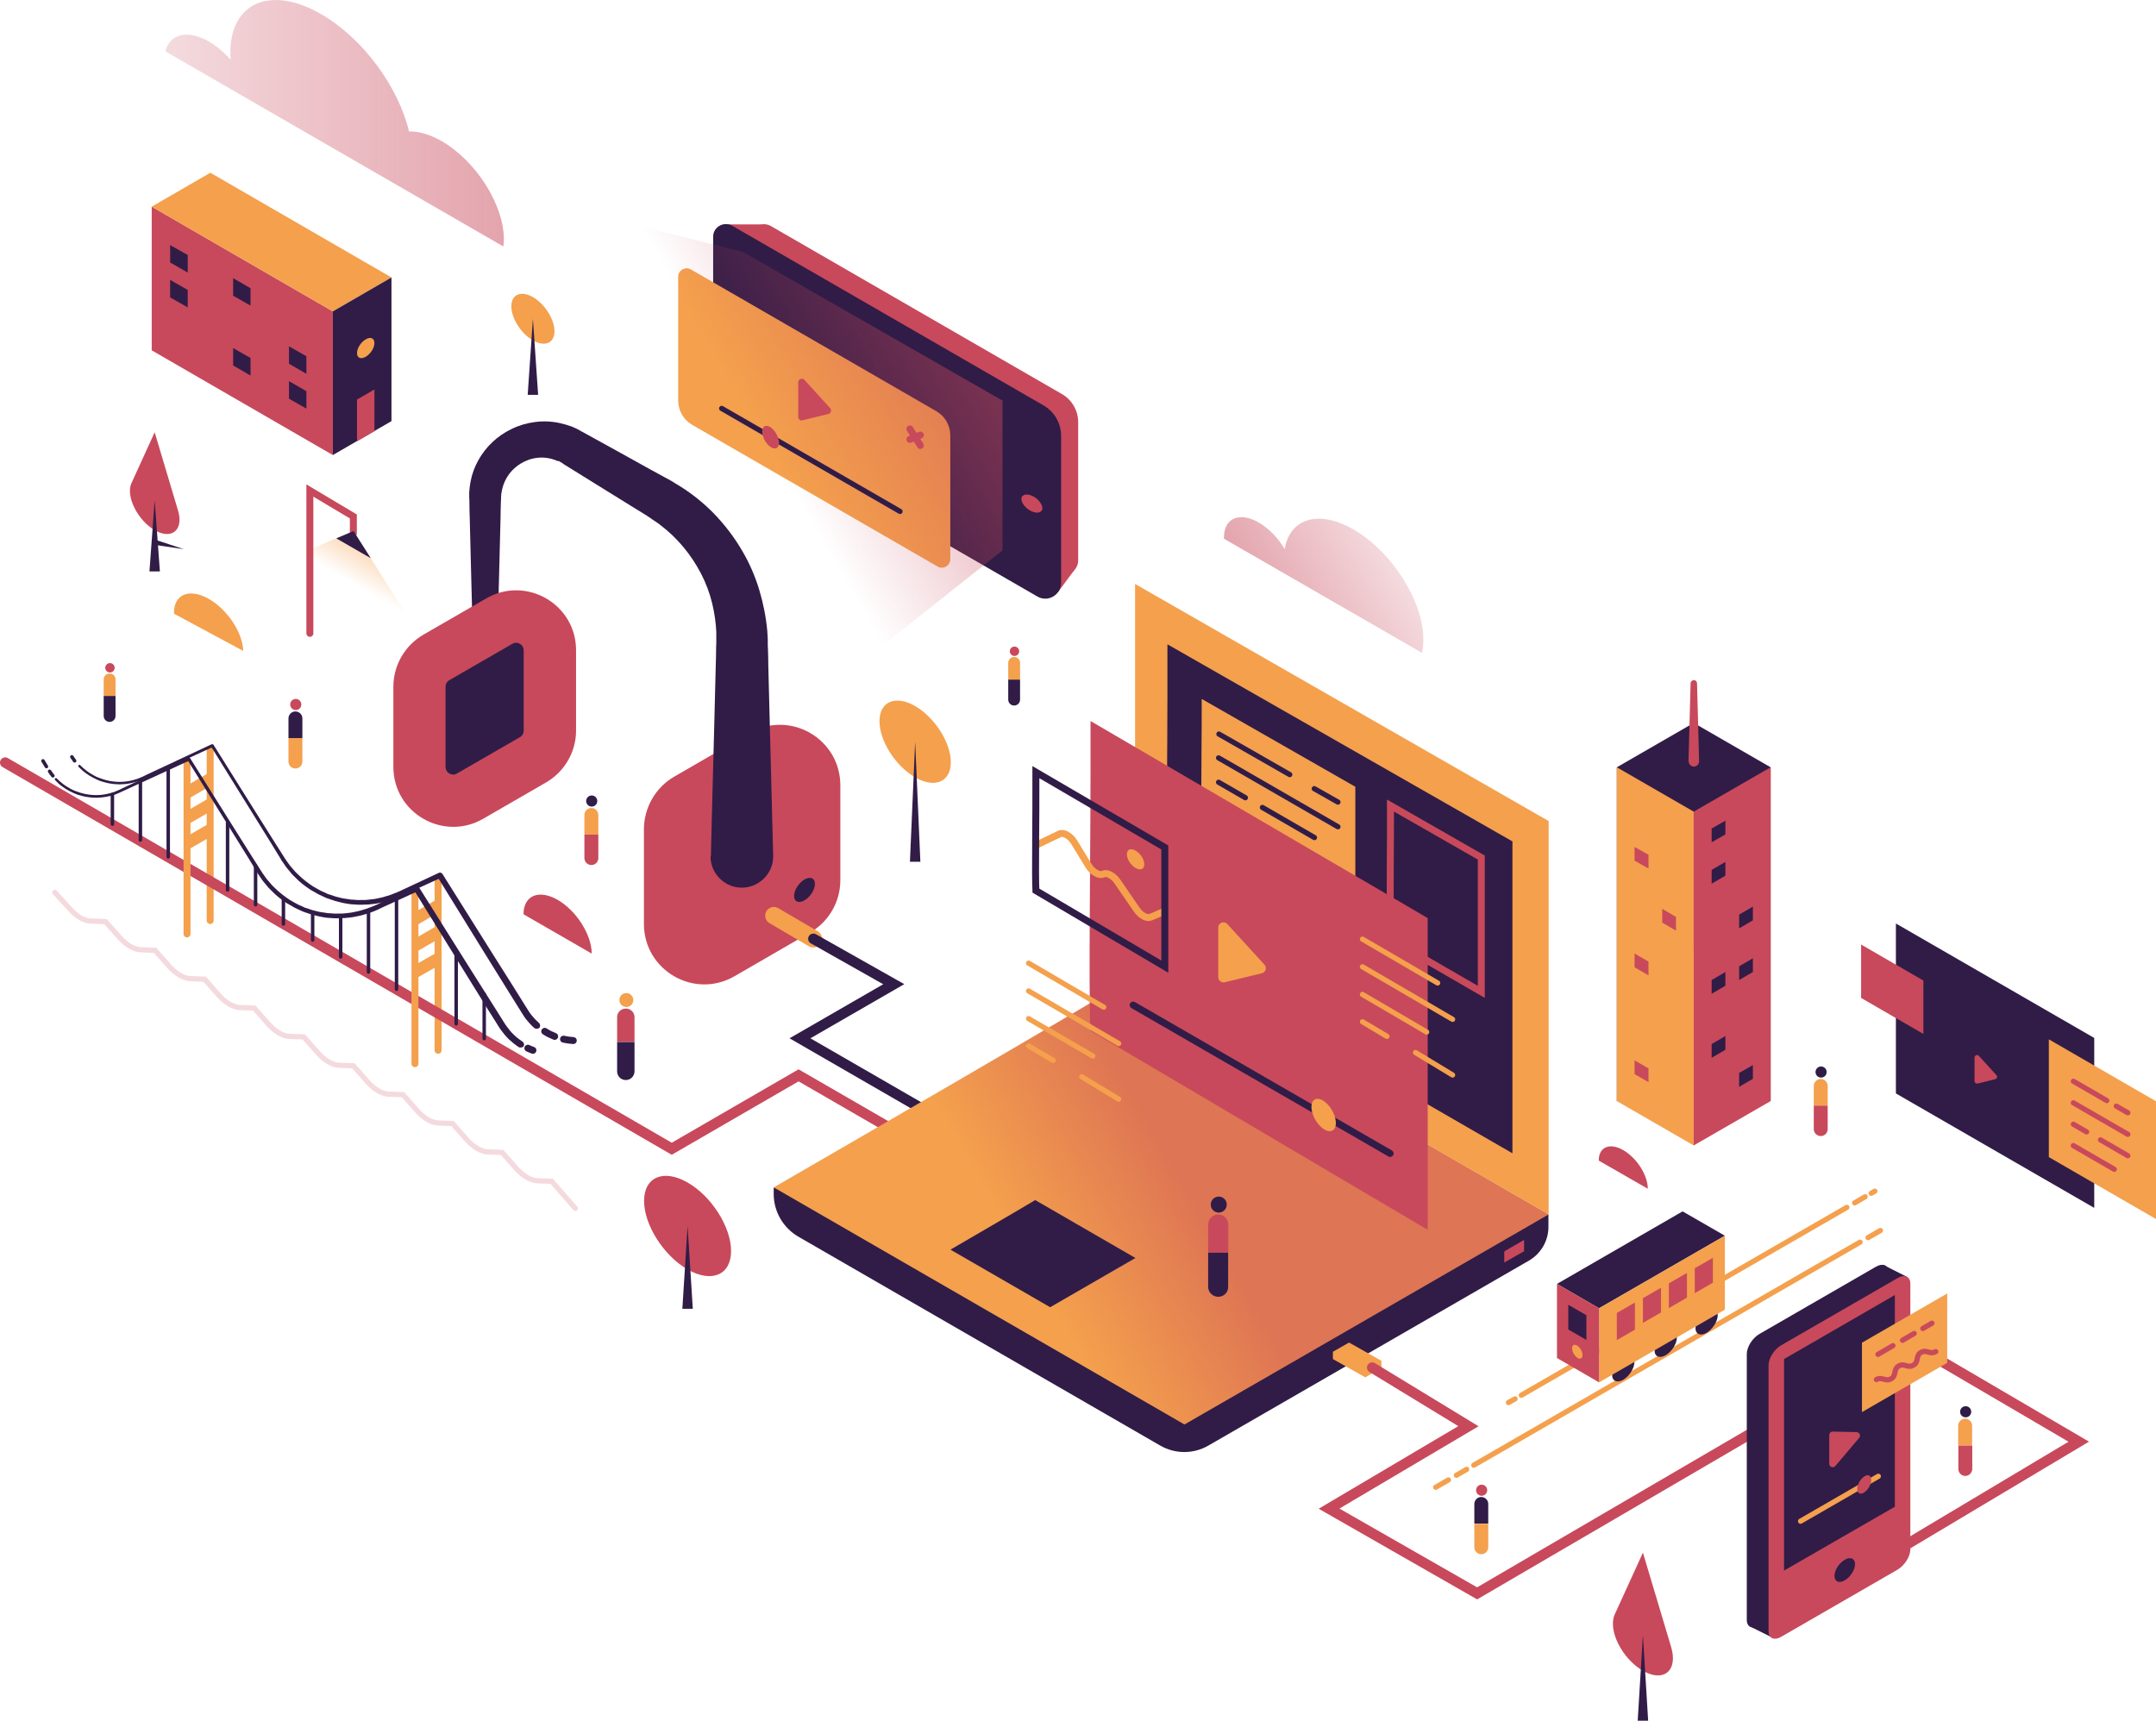 <?xml version="1.0" encoding="utf-8"?>
<!-- Generator: Adobe Illustrator 20.0.0, SVG Export Plug-In . SVG Version: 6.00 Build 0)  -->
<!DOCTYPE svg PUBLIC "-//W3C//DTD SVG 1.1//EN" "http://www.w3.org/Graphics/SVG/1.1/DTD/svg11.dtd">
<svg version="1.1" id="art" xmlns:x="http://ns.adobe.com/Extensibility/1.0/" xmlns:i="http://ns.adobe.com/AdobeIllustrator/10.0/" xmlns:graph="http://ns.adobe.com/Graphs/1.0/"
	 xmlns="http://www.w3.org/2000/svg" xmlns:xlink="http://www.w3.org/1999/xlink" x="0px" y="0px" width="1239.2px"
	 height="989.2px" viewBox="0 0 1239.2 989.2" style="enable-background:new 0 0 1239.2 989.2;" xml:space="preserve">
<style type="text/css">
	.st0{fill:#301C47;}
	.st1{fill:none;stroke:#F4A04D;stroke-width:4;stroke-linecap:round;stroke-linejoin:round;stroke-miterlimit:10;}
	.st2{opacity:0.2;fill:none;stroke:#C8495B;stroke-width:3;stroke-linecap:round;stroke-miterlimit:10;enable-background:new    ;}
	.st3{fill:none;stroke:#C8495B;stroke-width:6;stroke-linecap:round;stroke-miterlimit:10;}
	.st4{fill:#C8495B;}
	.st5{fill:none;stroke:#F4A04D;stroke-width:10;stroke-linecap:round;stroke-miterlimit:10;}
	.st6{fill:none;stroke:#301C47;stroke-width:6;stroke-linecap:round;stroke-miterlimit:10;}
	.st7{fill:#F4A04D;}
	.st8{fill:url(#SVGID_1_);}
	.st9{fill:none;stroke:#C8495B;stroke-width:4;stroke-linecap:round;stroke-miterlimit:10;}
	.st10{fill:none;stroke:#301C47;stroke-width:3;stroke-linecap:round;stroke-miterlimit:10;}
	.st11{fill:none;}
	.st12{fill:none;stroke:#F4A04D;stroke-width:3;stroke-linecap:round;stroke-miterlimit:10;}
	.st13{fill:none;stroke:#301C47;stroke-width:4;stroke-linecap:round;stroke-miterlimit:10;}
	.st14{fill:url(#SVGID_2_);}
	.st15{fill:none;stroke:#F4A04D;stroke-width:4;stroke-linejoin:round;stroke-miterlimit:10;}
	.st16{fill:none;stroke:#F4A04D;stroke-width:7;stroke-linejoin:round;stroke-miterlimit:10;}
	.st17{fill:none;stroke:#C8495B;stroke-width:4;stroke-linejoin:round;stroke-miterlimit:10;}
	.st18{fill:none;stroke:#301C47;stroke-width:2;stroke-linecap:round;stroke-linejoin:round;stroke-miterlimit:10;}
	.st19{fill:none;stroke:#301C47;stroke-width:4;stroke-linecap:round;stroke-linejoin:round;stroke-miterlimit:10;}
	.st20{fill:url(#SVGID_3_);}
	.st21{fill:url(#SVGID_4_);}
	.st22{fill:none;stroke:#F4A04D;stroke-width:4;stroke-miterlimit:10;}
	.st23{fill:none;stroke:#C8495B;stroke-width:3;stroke-linecap:round;stroke-miterlimit:10;}
	.st24{fill:url(#SVGID_5_);}
</style>
<polygon class="st0" points="1082.5,727.2 1096.2,734.1 1090.5,752.1 1068.7,747.8 "/>
<line class="st1" x1="251.8" y1="505.7" x2="251.8" y2="603.8"/>
<line class="st1" x1="120.8" y1="431.2" x2="120.8" y2="529.2"/>
<path class="st2" d="M31.5,513l9,9.9c3.6,4,8,6.5,11.6,6.6l8.5,0.3l8.4,9.4c3.7,4.1,8.1,6.6,11.7,6.8l8.4,0.3l8.4,9.5
	c3.7,4.1,8.1,6.6,11.7,6.8l8.4,0.3l8.4,9.5c3.7,4.1,8.1,6.6,11.7,6.8l8.4,0.3l8.4,9.5c3.7,4.1,8.1,6.6,11.7,6.8l8.4,0.3l8.4,9.5
	c3.7,4.1,8.1,6.6,11.7,6.8l8.4,0.3l8.4,9.5c3.7,4.1,8.1,6.6,11.7,6.8l8.4,0.3l8.4,9.5c3.7,4.1,8.1,6.6,11.7,6.8l8.4,0.3l8.4,9.5
	c3.7,4.1,8.1,6.6,11.7,6.8l8.4,0.3l8.4,9.5c3.7,4.1,8.1,6.6,11.7,6.8l8.4,0.3l13.6,15.6"/>
<polyline class="st3" points="595.3,697 459,618.2 386.1,660.4 3,438.4 "/>
<path class="st4" d="M387.5,446.5l43.4-25.1c23.2-13.4,52.1,3.3,52.1,30.1V506c0,12.4-6.6,23.9-17.4,30.1l-43.4,25.1
	c-23.2,13.4-52.1-3.3-52.1-30.1v-54.5C370.2,464.2,376.8,452.7,387.5,446.5z"/>
<line class="st5" x1="444.8" y1="526.4" x2="467.5" y2="539.7"/>
<polyline class="st6" points="467.5,539.7 513.7,565.8 459.8,596.9 549.7,648.8 "/>
<g>
	<path class="st0" d="M408.6,491.7c0,0,0.7-29.5,1.9-73.7c0.3-11.1,0.6-23,0.9-35.7c0.1-3.2,0.2-6.4,0.2-9.6c0-0.8,0-1.6,0.1-2.4
		v-1.2c0-0.5,0,0.5,0,0.3v-0.2v-0.3v-0.6c0-1.6,0-3.3,0-5c-0.2-4.9-1-10.9-2.4-16.6s-3.5-11.4-6.3-16.8s-6.2-10.6-10.2-15.4
		s-8.6-9.2-13.7-13c-1.2-1-2.6-1.8-3.9-2.7c-0.7-0.5-1.3-0.9-2-1.4l-2.3-1.5c-3.1-1.9-6.3-3.9-9.4-5.8
		c-12.5-7.8-25.1-15.5-37.4-23.2l-0.6-0.4c0.6,0.3,0.1,0,0.2,0.1l-0.1-0.1l-0.3-0.2l-1.2-0.7l-0.3-0.2l-0.2-0.1l-0.3-0.2l-0.9-0.1
		c-1.1-0.5-2.3-0.9-3.4-1.2c-2.3-0.6-4.8-0.9-7.2-0.7c-2.4,0.2-4.9,0.7-7.1,1.7c-2.3,0.9-4.4,2.2-6.3,3.8c-3.8,3.1-6.4,7.4-7.6,12
		c-0.2,0.6-0.2,1.2-0.4,1.8c-0.1,0.6-0.2,1.2-0.3,1.8c0,0.6-0.1,1.2-0.1,1.8c0,0.8,0,1.6-0.1,2.4c-0.1,3.3-0.2,6.5-0.2,9.6
		c-0.3,12.7-0.6,24.7-0.9,35.7c-1.1,44.2-1.9,73.7-1.9,73.7c-0.1,3.3-2.9,6-6.2,5.9c-3.2-0.1-5.8-2.7-5.9-5.9c0,0-0.7-29.5-1.9-73.7
		c-0.3-11.1-0.6-23-0.9-35.7c-0.1-3.2-0.2-6.4-0.2-9.6c0-0.8,0-1.6-0.1-2.4c0-1,0-2,0-3.1c0.1-1,0.2-2.1,0.3-3.1
		c0.2-1,0.3-2.1,0.5-3.1c1.6-8.4,6.1-16.5,12.6-22.6c3.3-3.1,7-5.6,11.2-7.6c4.1-2,8.6-3.3,13.3-3.9c4.6-0.6,9.5-0.4,14.1,0.6
		c2.3,0.5,4.6,1.2,6.9,2l1.8,0.8l0.9,0.4l0.4,0.2l0.3,0.2l1.2,0.6l0.3,0.2l0.2,0.1c0.2,0.1-0.2-0.1,0.5,0.3l0.6,0.3
		c12.7,7,25.6,14.1,38.5,21.3c3.2,1.8,6.5,3.6,9.7,5.3l2.4,1.3c0.8,0.5,1.8,1,2.6,1.6c1.8,1.1,3.6,2.1,5.3,3.3
		c6.9,4.6,13.3,10,18.9,16.1s10.5,12.7,14.6,19.8c4.1,7,7.3,14.5,9.6,22.1c2.3,7.7,3.8,15.1,4.6,23.4c0.1,1.7,0.2,3.3,0.3,5v0.6v0.3
		v0.2v0.6v1.2c0,0.8,0,1.6,0.1,2.4c0.1,3.3,0.2,6.5,0.2,9.6c0.3,12.7,0.6,24.7,0.9,35.7c1.1,44.2,1.9,73.7,1.9,73.7
		c0.3,9.9-7.6,18.2-17.5,18.5s-18.2-7.6-18.5-17.5C408.6,492.3,408.6,492,408.6,491.7z"/>
</g>
<path class="st4" d="M243.3,364.9l36.2-20.9c22.9-13.2,51.6,3.3,51.6,29.8V420c0,12.3-6.6,23.6-17.2,29.8l-36.2,20.9
	c-22.9,13.2-51.6-3.3-51.6-29.8v-46.1C226.1,382.4,232.7,371.1,243.3,364.9z"/>
<path class="st0" d="M260.5,445.3c-1.4,0-4.4-1.1-4.4-4.4v-46.1c0-1.6,0.8-3,2.2-3.8l36.2-20.9c0.8-0.4,1.4-0.6,2.1-0.6
	c1.4,0,4.4,1.1,4.4,4.4V420c0,1.6-0.8,3-2.2,3.8l-36.2,20.9C261.9,445.1,261.3,445.3,260.5,445.3z"/>
<path class="st0" d="M853.2,696.8L652.4,580.9c-2.8,3-117.3,69.4-175.1,102.9l-32.6-1.1v3.7c0,10.1,5.4,19.4,14.1,24.5l208,120.1
	c8.6,5,19.2,5,27.8,0l184.2-106.3c6.9-4,11.2-11.4,11.2-19.4v-7.1L853.2,696.8z"/>
<path class="st7" d="M652.4,560.9c-3.8,4-207.7,121.7-207.7,121.7l236.1,136.3l209.3-120.8L652.4,560.9z"/>
<linearGradient id="SVGID_1_" gradientUnits="userSpaceOnUse" x1="503.344" y1="199.81" x2="830.683" y2="388.799" gradientTransform="matrix(1 0 0 -1 0 983.972)">
	<stop  offset="0.278" style="stop-color:#C8495B;stop-opacity:0"/>
	<stop  offset="0.547" style="stop-color:#C8495B;stop-opacity:0.5"/>
</linearGradient>
<path class="st8" d="M652.4,560.9c-3.8,4-207.7,121.7-207.7,121.7l236.1,136.3l209.3-120.8L652.4,560.9z"/>
<path class="st0" d="M546.3,718.4c5.7-3.3,44.4-25.8,48.7-28.5l57.6,33.3l-49,28.3L546.3,718.4z"/>
<polygon class="st7" points="652.4,335.7 890.1,472 890.1,698.1 652.4,560.9 "/>
<path class="st0" d="M671,548.5c-1.3-25.4,0.2-101.6,0-178.1l198.3,113.3V663L671,548.5z"/>
<path class="st9" d="M799.2,540c-0.4-33.7,0.1-53.8,0-76.9l52.2,29.9v77.2L799.2,540z"/>
<path class="st7" d="M690.5,473.9c-0.1-10.9,0-26.8,0.1-44.3c0.1-7.9,0.1-16.2,0.1-27.8l88.3,50.5V525L690.5,473.9z"/>
<g>
	<line class="st10" x1="755.4" y1="453.4" x2="769" y2="461.1"/>
	<line class="st10" x1="700.6" y1="422" x2="741.3" y2="445.3"/>
	<line class="st11" x1="769" y1="507.7" x2="700.4" y2="468.1"/>
	<line class="st10" x1="769" y1="475.3" x2="700.4" y2="435.7"/>
	<line class="st10" x1="715.8" y1="458.6" x2="700.4" y2="449.7"/>
	<line class="st10" x1="755.5" y1="481.5" x2="725.6" y2="464.2"/>
</g>
<path class="st4" d="M626.8,592.6c-1.3-25.4,0.2-101.6,0-178.1l193.8,113.3V707L626.8,592.6z"/>
<g>
	<line class="st12" x1="783.1" y1="539.9" x2="826.3" y2="565.1"/>
	<line class="st12" x1="783.1" y1="555.8" x2="834.9" y2="586"/>
	<line class="st12" x1="783.1" y1="571.7" x2="820" y2="593.3"/>
	<line class="st12" x1="797.2" y1="595.8" x2="783.1" y2="587.4"/>
	<line class="st12" x1="834.9" y1="618" x2="813.6" y2="605.1"/>
</g>
<g>
	<line class="st12" x1="591.2" y1="553.7" x2="634.4" y2="579"/>
	<line class="st12" x1="591.2" y1="569.7" x2="643" y2="599.9"/>
	<line class="st12" x1="591.2" y1="585.6" x2="628.1" y2="607.1"/>
	<line class="st12" x1="605.3" y1="609.6" x2="591.2" y2="601.3"/>
	<line class="st12" x1="643" y1="631.9" x2="621.7" y2="619"/>
</g>
<line class="st13" x1="799" y1="663.1" x2="651.3" y2="577.8"/>
<g>
	<path class="st7" d="M703.9,564.7l21.4-5.2c2.2-0.5,3-3.3,1.5-4.9l-21.4-23.4c-1.8-2-5.2-0.7-5.2,2v28.5
		C700.2,563.7,702,565.1,703.9,564.7z"/>
</g>
<polygon class="st0" points="973.5,415.6 929.3,441.1 929.3,633.1 973.5,546.2 1017.7,633.1 1017.7,441.1 "/>
<polygon class="st7" points="973.5,658.5 929.3,633 929.3,441.1 973.5,466.6 "/>
<polygon class="st4" points="973.5,658.5 1017.7,633 1017.7,441.1 973.5,466.6 "/>
<polygon class="st0" points="991.7,479.7 983.8,484.2 983.8,476.3 991.7,471.8 "/>
<polygon class="st0" points="991.7,503.4 983.8,508 983.8,500.1 991.7,495.5 "/>
<polygon class="st0" points="991.7,566.7 983.8,571.3 983.8,563.4 991.7,558.8 "/>
<polygon class="st0" points="991.7,603.5 983.8,608.1 983.8,600.2 991.7,595.6 "/>
<polygon class="st0" points="1007.5,558.8 999.6,563.4 999.6,555.5 1007.5,550.9 "/>
<polygon class="st0" points="1007.5,620.2 999.6,624.8 999.6,616.8 1007.5,612.3 "/>
<polygon class="st0" points="1007.5,529.1 999.6,533.7 999.6,525.8 1007.5,521.2 "/>
<polygon class="st4" points="955.4,530.4 963.3,535 963.3,527.1 955.4,522.5 "/>
<polygon class="st4" points="939.5,556.1 947.5,560.7 947.5,552.8 939.5,548.2 "/>
<polygon class="st4" points="939.5,494.8 947.5,499.3 947.5,491.4 939.5,486.9 "/>
<polygon class="st4" points="939.5,617.5 947.5,622.1 947.5,614.2 939.5,609.6 "/>
<g>
	<path class="st4" d="M970.5,437.6l1.2-44.8c0-1,0.9-1.8,1.9-1.8s1.8,0.8,1.8,1.8l1.2,44.8c0,1.7-1.3,3-2.9,3.1s-3-1.3-3.1-2.9
		C970.5,437.7,970.5,437.7,970.5,437.6z"/>
</g>
<path class="st13" d="M972,384.2"/>
<g>
	<path class="st7" d="M318.7,190.4c0,6.9-5.6,9.2-12.4,5.3c-6.9-4-12.4-12.8-12.4-19.6c0-6.9,5.6-9.2,12.4-5.3
		C313.2,174.8,318.7,183.6,318.7,190.4z"/>
	<g>
		<polygon class="st0" points="306.3,183.3 309.3,227 303.3,227 		"/>
	</g>
</g>
<path class="st7" d="M766.9,641c-1.9-5.1-6.2-9.3-9.6-9.3s-4.5,4.2-2.6,9.3s6.2,9.3,9.6,9.3S768.8,646.2,766.9,641z"/>
<g>
	<path class="st4" d="M75.5,277.9l13.4-29.4l13.4,44.9c3.4,11.2-3.5,17.1-13.4,11.4l0,0C79.1,299.1,72.2,285.3,75.5,277.9z"/>
	<g>
		<polygon class="st0" points="88.9,287.7 91.9,328.5 85.9,328.5 		"/>
	</g>
	<g>
		<polygon class="st0" points="89.3,310.3 105.6,315.7 88.6,313.2 		"/>
	</g>
</g>
<path class="st0" d="M468.4,508.1c0,3.3-2.7,7.6-6,9.5c-3.3,1.9-6,0.8-6-2.5s2.7-7.6,6-9.5C465.7,503.7,468.4,504.8,468.4,508.1z"/>
<g>
	<path class="st4" d="M706,720.3h-11.6V704c0-3.2,2.6-5.8,5.8-5.8l0,0c3.2,0,5.8,2.6,5.8,5.8V720.3z"/>
	<circle class="st0" cx="700.5" cy="692.5" r="4.6"/>
	<path class="st0" d="M700.2,745.5L700.2,745.5c-3.2,0-5.8-2.6-5.8-5.8v-19.5h11.5v19.5C706,743,703.4,745.5,700.2,745.5z"/>
</g>
<g>
	<path class="st4" d="M364.7,598.9h-10v-14.1c0-2.8,2.2-5,5-5l0,0c2.8,0,5,2.2,5,5V598.9z"/>
	<circle class="st7" cx="360" cy="574.9" r="4"/>
	<path class="st0" d="M359.7,620.9L359.7,620.9c-2.8,0-5-2.2-5-5V599h10v16.9C364.7,618.6,362.5,620.9,359.7,620.9z"/>
</g>
<g>
	<path class="st7" d="M586.3,390.7h-6.8v-9.6c0-1.9,1.5-3.4,3.4-3.4l0,0c1.9,0,3.4,1.5,3.4,3.4L586.3,390.7L586.3,390.7z"/>
	<circle class="st4" cx="583.1" cy="374.4" r="2.7"/>
	<path class="st0" d="M582.9,405.6L582.9,405.6c-1.9,0-3.4-1.5-3.4-3.4v-11.5h6.8v11.5C586.3,404.1,584.8,405.6,582.9,405.6z"/>
</g>
<g>
	<path class="st7" d="M66.4,400.2h-6.8v-9.6c0-1.9,1.5-3.4,3.4-3.4l0,0c1.9,0,3.4,1.5,3.4,3.4C66.4,390.6,66.4,400.2,66.4,400.2z"/>
	<circle class="st4" cx="63.2" cy="383.9" r="2.7"/>
	<path class="st0" d="M63,415L63,415c-1.9,0-3.4-1.5-3.4-3.4v-11.5h6.8v11.5C66.4,413.5,64.9,415,63,415z"/>
</g>
<g>
	<path class="st7" d="M1050.5,635.6h-8v-11.3c0-2.2,1.8-4,4-4l0,0c2.2,0,4,1.8,4,4V635.6z"/>
	<circle class="st0" cx="1046.7" cy="616.3" r="3.2"/>
	<path class="st4" d="M1046.5,653.1L1046.5,653.1c-2.2,0-4-1.8-4-4v-13.5h8v13.5C1050.5,651.3,1048.8,653.1,1046.5,653.1z"/>
</g>
<g>
	<path class="st7" d="M343.9,479.8h-8v-11.3c0-2.2,1.8-4,4-4l0,0c2.2,0,4,1.8,4,4V479.8z"/>
	<circle class="st0" cx="340.1" cy="460.5" r="3.2"/>
	<path class="st4" d="M339.9,497.3L339.9,497.3c-2.2,0-4-1.8-4-4v-13.5h8v13.5C343.9,495.5,342.1,497.3,339.9,497.3z"/>
</g>
<g>
	<path class="st0" d="M173.8,424.3h-8V413c0-2.2,1.8-4,4-4l0,0c2.2,0,4,1.8,4,4V424.3z"/>
	<circle class="st4" cx="170" cy="405" r="3.2"/>
	<path class="st7" d="M169.8,441.8L169.8,441.8c-2.2,0-4-1.8-4-4v-13.5h8v13.5C173.8,440,172,441.8,169.8,441.8z"/>
</g>
<g>
	<polygon class="st4" points="617.5,327.7 608.1,340.4 602.2,338.6 605.4,323 	"/>
	<polygon class="st4" points="417.6,129 439.8,129 442.7,134.3 429.4,143.2 	"/>
	<path class="st4" d="M443,129.9l167.3,96.6c5.8,3.3,9.4,9.5,9.4,16.2v79.4c0,6.5-7,10.5-12.6,7.3L432.4,228.6V136
		C432.4,130.6,438.3,127.2,443,129.9z"/>
	<path class="st0" d="M420.9,129.8L599.7,233c6.3,3.6,10.2,10.3,10.2,17.6V335c0,7-7.6,11.5-13.7,7.9l-178.4-103
		c-4.9-2.8-7.9-8-7.9-13.7v-90C409.8,130.5,416,127,420.9,129.8z"/>
	<path class="st7" d="M538.2,236.4l-141.1-81.5c-3.2-1.9-7.3,0.5-7.3,4.2v71.2c0,5.7,3.1,11.1,8,13.9l141.1,81.5
		c3.2,1.9,7.3-0.5,7.3-4.2v-71.2C546.2,244.6,543.2,239.3,538.2,236.4z"/>
	
		<linearGradient id="SVGID_2_" gradientUnits="userSpaceOnUse" x1="342.787" y1="689.212" x2="545.765" y2="806.401" gradientTransform="matrix(1 0 0 -1 0 983.972)">
		<stop  offset="0.445" style="stop-color:#C8495B;stop-opacity:0"/>
		<stop  offset="1" style="stop-color:#C8495B;stop-opacity:0.5"/>
	</linearGradient>
	<polygon class="st14" points="427.1,144.9 339.8,122.8 339.8,289.6 496.2,379.9 576.2,316.4 576.2,230.3 	"/>
	<path class="st4" d="M598.3,289.5c1.7,2.9,0.7,5.2-2.2,5.2s-6.5-2.3-8.2-5.2c-1.7-2.9-0.7-5.2,2.2-5.2S596.6,286.6,598.3,289.5z"/>
	<line class="st10" x1="517.3" y1="294" x2="414.8" y2="234.8"/>
	<g>
		<path class="st4" d="M461.3,241.6l14.8-3.6c1.5-0.4,2.1-2.3,1-3.4l-14.7-16.2c-1.3-1.4-3.6-0.5-3.6,1.4v19.8
			C458.7,241,460,242,461.3,241.6z"/>
	</g>
	<path class="st4" d="M447.1,251.3c-1.3-3.6-4.3-6.5-6.6-6.5c-2.3,0-3.1,2.9-1.8,6.5s4.3,6.5,6.6,6.5
		C447.7,257.8,448.5,254.9,447.1,251.3z"/>
	<g>
		<line class="st9" x1="523" y1="252.6" x2="529" y2="250.1"/>
		<line class="st9" x1="529" y1="256.1" x2="523" y2="246.6"/>
	</g>
</g>
<g>
	<path class="st4" d="M420.2,719.2c0,13.8-11.2,18.5-25,10.6c-13.8-8-25-25.6-25-39.4c0-13.8,11.2-18.5,25-10.6
		C409,687.7,420.2,705.4,420.2,719.2z"/>
	<g>
		<polygon class="st0" points="395.2,704.8 398.2,752.4 392.2,752.4 		"/>
	</g>
</g>
<g>
	<path class="st7" d="M546.5,438.2c0,11.3-9.2,15.2-20.5,8.7s-20.5-21-20.5-32.3s9.2-15.2,20.5-8.7
		C537.3,412.5,546.5,426.9,546.5,438.2z"/>
	<g>
		<polygon class="st0" points="526,426.4 529,495.4 523,495.4 		"/>
	</g>
</g>
<line class="st1" x1="238.5" y1="513.4" x2="238.5" y2="611.5"/>
<path class="st15" d="M120.8,529.2"/>
<line class="st16" x1="251.8" y1="520.7" x2="238.5" y2="528.4"/>
<line class="st16" x1="251.8" y1="535.9" x2="238.5" y2="543.6"/>
<line class="st16" x1="251.8" y1="551.2" x2="238.5" y2="558.8"/>
<line class="st16" x1="120.8" y1="447.9" x2="107.5" y2="455.6"/>
<line class="st16" x1="120.8" y1="462.5" x2="107.5" y2="470.2"/>
<line class="st16" x1="120.8" y1="477.1" x2="107.5" y2="484.8"/>
<path class="st17" d="M107.5,536.9"/>
<line class="st1" x1="107.5" y1="536.9" x2="107.5" y2="438.8"/>
<path class="st18" d="M42.9,437.4c-0.6-0.8-1.1-1.5-1.6-2.3l0,0"/>
<g>
	<path class="st0" d="M307,590.9c-1.7-1.5-3.2-3.2-4.6-4.9c-0.7-0.9-1.3-1.8-1.9-2.8l-1.7-2.7l-6.8-10.9l-13.6-21.9l-27-43.7
		l2.1,0.6l-20.3,9.3l-2.5,1.2l-0.4,0.2l-0.3,0.1l-0.6,0.3l-1.3,0.5c-0.9,0.3-1.7,0.7-2.6,1l-2.8,0.8c-1.9,0.6-3.7,0.9-5.6,1.3
		c-0.9,0.2-1.9,0.3-2.8,0.4l-2.9,0.3c-1,0-1.9,0-2.9,0.1h-1.4c-0.5,0-1,0-1.4,0l-2.9-0.2c-0.5,0-1-0.1-1.4-0.1l-1.4-0.2l-2.8-0.5
		c-0.9-0.2-1.9-0.5-2.8-0.7c-0.9-0.3-1.9-0.4-2.8-0.8l-2.7-0.9c-0.5-0.2-0.9-0.3-1.4-0.5l-1.3-0.6l-2.6-1.2
		c-0.9-0.4-1.7-0.9-2.5-1.4c-0.8-0.5-1.7-0.9-2.5-1.4c-3.2-2.1-6.3-4.4-8.9-7.2c-0.7-0.7-1.4-1.3-2-2l-1.8-2.2
		c-1.3-1.4-2.3-3-3.4-4.6c-0.6-0.8-1.1-1.6-1.5-2.4l-1.5-2.4l-2.9-4.8l-11.8-19l-23.6-38l1.2,0.4l-38,17.5c-0.8,0.4-1.5,0.7-2.4,1.1
		c-0.8,0.3-1.6,0.7-2.4,1c-1.7,0.6-3.4,1.1-5.2,1.4s-3.5,0.5-5.3,0.5c-0.9,0-1.8,0-2.7-0.1l-1.3-0.1c-0.4-0.1-0.9-0.1-1.3-0.2
		l-1.3-0.2l-1.3-0.3c-0.9-0.2-1.7-0.5-2.6-0.7c-1.7-0.5-3.3-1.3-4.9-2.1c-0.8-0.4-1.5-0.9-2.3-1.3c-0.8-0.5-1.5-1-2.2-1.5
		s-1.4-1.1-2.1-1.7l-1.9-1.8c-0.3-0.3-0.3-0.7,0-1s0.7-0.3,0.9,0l0,0l1.9,1.8c0.7,0.5,1.3,1.1,2,1.6s1.4,1,2.1,1.4s1.5,0.9,2.2,1.3
		c1.5,0.8,3.1,1.4,4.7,1.9c0.8,0.3,1.6,0.5,2.5,0.7l1.2,0.3l1.3,0.2c0.4,0.1,0.8,0.1,1.3,0.2l1.3,0.1c0.8,0.1,1.7,0.1,2.5,0.1
		c1.7,0,3.4-0.2,5.1-0.5c1.7-0.3,3.3-0.8,4.9-1.3c0.8-0.3,1.6-0.7,2.4-1c0.7-0.3,1.6-0.7,2.3-1.1l37.8-17.7c0.4-0.2,1,0,1.2,0.4l0,0
		l23.6,37.7l11.9,18.9l3,4.7l1.5,2.4c0.5,0.8,1,1.6,1.5,2.3c1.1,1.5,2,3,3.3,4.4l1.8,2.1c0.6,0.7,1.3,1.3,1.9,1.9
		c2.6,2.6,5.5,4.8,8.5,6.8c0.8,0.5,1.6,0.9,2.4,1.4c0.8,0.4,1.6,0.9,2.4,1.3l2.5,1.1l1.2,0.6c0.4,0.2,0.9,0.3,1.3,0.4l2.6,0.9
		c0.9,0.3,1.8,0.5,2.6,0.7c0.9,0.2,1.8,0.5,2.6,0.6l2.7,0.4l1.3,0.2c0.4,0.1,0.9,0.1,1.4,0.1l2.7,0.2c0.5,0,0.9,0.1,1.4,0h1.4
		c0.9,0,1.8,0,2.7-0.1l2.7-0.3c0.9-0.1,1.8-0.2,2.7-0.4c1.8-0.4,3.6-0.7,5.3-1.3l2.6-0.8c0.9-0.3,1.7-0.7,2.6-1l1.3-0.5l0.6-0.3
		l0.3-0.1l0.3-0.1l2.5-1.2l20.3-9.5c0.7-0.4,1.6-0.1,2.1,0.6l0,0l27.3,43.5l13.7,21.7l6.8,10.9l1.7,2.7c0.5,0.8,1.1,1.7,1.8,2.5
		c1.3,1.6,2.6,3,4.2,4.4c0.8,0.7,0.9,2,0.2,2.8C309.1,591.6,307.8,591.6,307,590.9L307,590.9L307,590.9z"/>
</g>
<path class="st19" d="M318.8,595.8c-2-0.8-3.9-1.7-5.7-2.9"/>
<path class="st19" d="M329.5,598.2c-1.9-0.1-3.8-0.4-5.6-0.8"/>
<line class="st18" x1="26.7" y1="440.7" x2="24.7" y2="437.4"/>
<path class="st18" d="M30.4,446c-0.7-0.8-1.3-1.7-1.9-2.6"/>
<g>
	<path class="st0" d="M298,601.9c-1.9-1.3-3.8-2.8-5.5-4.4c-1.7-1.7-3.2-3.5-4.6-5.4c-0.3-0.5-0.7-1-1-1.5l-0.9-1.4l-1.8-2.9
		l-3.6-5.7l-14.2-22.9L238,511.8l2,0.6l-20.3,9.3l-2.5,1.2l-0.4,0.2l-0.3,0.1l-0.6,0.3l-1.3,0.5c-0.9,0.3-1.7,0.7-2.6,1l-2.8,0.8
		c-1.9,0.6-3.7,0.9-5.6,1.3c-0.9,0.2-1.9,0.3-2.8,0.4l-2.9,0.3c-1,0-1.9,0-2.9,0.1h-1.4c-0.5,0-1,0-1.4,0l-2.9-0.2
		c-0.5,0-1-0.1-1.4-0.1l-1.4-0.2l-2.8-0.5c-0.9-0.2-1.9-0.5-2.8-0.7c-0.9-0.3-1.9-0.4-2.8-0.8l-2.7-0.9c-0.5-0.2-0.9-0.3-1.4-0.5
		l-1.3-0.6l-2.6-1.2c-0.9-0.4-1.7-0.9-2.5-1.4c-0.8-0.5-1.7-0.9-2.5-1.4c-3.2-2.1-6.3-4.4-8.9-7.2c-0.7-0.7-1.4-1.3-2-2l-1.8-2.2
		c-1.3-1.4-2.3-3-3.4-4.6c-0.6-0.8-1.1-1.6-1.5-2.4l-1.5-2.4l-2.9-4.8l-11.8-19l-23.6-38l1.2,0.4l-38,17.5c-0.8,0.4-1.5,0.7-2.4,1.1
		c-0.8,0.3-1.6,0.7-2.4,1c-1.7,0.6-3.4,1-5.2,1.3s-3.5,0.5-5.3,0.5c-0.9,0-1.8,0-2.7-0.1l-1.3-0.1l-1.3-0.2L49,458l-1.3-0.3
		c-0.9-0.2-1.7-0.5-2.6-0.7c-1.7-0.5-3.3-1.3-4.9-2.1c-0.8-0.4-1.5-0.9-2.3-1.3c-0.8-0.5-1.5-1-2.2-1.5s-1.4-1.1-2.1-1.7l-1.9-1.9
		c-0.3-0.3-0.3-0.7,0-1s0.7-0.3,0.9,0l0,0l1.9,1.8c0.7,0.5,1.3,1.1,2,1.6s1.4,1,2.1,1.4s1.5,0.9,2.2,1.3c1.5,0.8,3.1,1.4,4.7,1.9
		c0.8,0.3,1.6,0.5,2.5,0.7l1.2,0.3l1.3,0.2l1.3,0.2l1.3,0.1c0.8,0.1,1.7,0.1,2.5,0.1c1.7,0,3.4-0.2,5.1-0.5s3.3-0.8,4.9-1.3
		c0.8-0.3,1.6-0.7,2.4-1c0.7-0.3,1.6-0.7,2.3-1.1l37.8-17.7c0.4-0.2,1,0,1.2,0.4l0,0l23.8,37.9l11.9,18.9l3,4.7l1.5,2.4
		c0.5,0.8,1,1.6,1.5,2.3c1.1,1.5,2,3,3.3,4.4l1.8,2.1c0.6,0.7,1.3,1.3,1.9,1.9c2.6,2.6,5.5,4.8,8.5,6.8c0.8,0.5,1.6,0.9,2.4,1.4
		c0.8,0.4,1.6,0.9,2.4,1.3l2.5,1.1l1.2,0.6c0.4,0.2,0.9,0.3,1.3,0.4l2.6,0.9c0.9,0.3,1.8,0.5,2.6,0.7c0.9,0.2,1.8,0.5,2.6,0.6
		l2.7,0.4l1.3,0.2c0.4,0.1,0.9,0.1,1.4,0.1l2.7,0.2c0.5,0,0.9,0.1,1.4,0h1.4c0.9,0,1.8,0,2.7-0.1l2.7-0.3c0.9-0.1,1.8-0.2,2.7-0.4
		c1.8-0.4,3.6-0.7,5.3-1.3l2.6-0.8c0.9-0.3,1.7-0.7,2.6-1l1.3-0.5l0.6-0.3l0.3-0.1l0.3-0.1l2.5-1.2l20.3-9.5c0.7-0.3,1.6-0.1,2,0.6
		l0,0l28.7,45.7l14.4,22.8l3.6,5.7l1.8,2.9l0.9,1.4c0.3,0.4,0.6,0.9,0.9,1.3c1.2,1.7,2.6,3.4,4.1,4.8c1.5,1.5,3.2,2.8,5,4
		c0.9,0.6,1.2,1.8,0.6,2.8C300.3,602.2,299,602.5,298,601.9L298,601.9L298,601.9z"/>
</g>
<path class="st19" d="M306.3,603.8c-1-0.4-1.9-0.7-2.9-1.2"/>
<g>
	<path class="st11" d="M348.7,595.5"/>
</g>
<linearGradient id="SVGID_3_" gradientUnits="userSpaceOnUse" x1="95" y1="913.129" x2="289.6" y2="913.129" gradientTransform="matrix(1 0 0 -1 0 983.972)">
	<stop  offset="0" style="stop-color:#C8495B;stop-opacity:0.2"/>
	<stop  offset="1" style="stop-color:#C8495B;stop-opacity:0.5"/>
</linearGradient>
<path class="st20" d="M289.3,141.7c0.2-1.3,0.3-2.7,0.3-4.2c0-19.8-16-45-35.8-56.4c-6.8-3.9-13.2-5.7-18.7-5.5
	C229,50,208.7,22.1,184.7,8.2c-28.9-16.8-52.3-6.9-52.3,22c0,1.4,0.1,2.8,0.2,4.2c-3.7-4.2-8-7.9-12.5-10.5
	c-12.3-7.1-22.5-4.4-25.1,5.6L289.3,141.7z"/>
<linearGradient id="SVGID_4_" gradientUnits="userSpaceOnUse" x1="2214.555" y1="667.027" x2="2281.876" y2="628.159" gradientTransform="matrix(-1 0 0 -1 3012.007 983.972)">
	<stop  offset="0" style="stop-color:#C8495B;stop-opacity:0.2"/>
	<stop  offset="1" style="stop-color:#C8495B;stop-opacity:0.5"/>
</linearGradient>
<path class="st21" d="M703.5,309.7c0-0.3,0-0.5,0-0.8c0-11.1,9-14.9,20-8.5c5.9,3.4,11.3,9.1,14.9,15.3
	c2.9-17.7,19.5-22.9,39.6-11.3c22.1,12.8,40.1,41.1,40.1,63.2c0,2.8-0.3,5.4-0.8,7.7L703.5,309.7z"/>
<path class="st22" d="M595.3,486l13.7-6.6c2.3-1.1,6.2,1.1,8.5,4.9l8.1,13.3c2.3,3.8,6.3,6,8.5,4.9l0,0c2.1-1.1,5.7,0.8,8.1,4.2
	l11.2,16.3c2.3,3.3,5.8,5.2,7.9,4.3l8.7-3.7"/>
<path class="st7" d="M657.7,496.9c0,2.8-2.2,3.7-5,2.1s-5-5.1-5-7.9s2.2-3.7,5-2.1S657.7,494.1,657.7,496.9z"/>
<g>
	<g>
		<polygon class="st4" points="87.2,201.4 191.3,261.6 191.3,179 87.2,118.8 		"/>
		<polygon class="st7" points="225,159.5 120.9,99.3 87.2,118.8 191.3,179 		"/>
		<polygon class="st0" points="225,242.1 191.3,261.6 191.3,179 225,159.5 		"/>
	</g>
	<polygon class="st0" points="107.9,156.7 97.8,150.9 97.8,140.9 107.9,146.6 	"/>
	<polygon class="st0" points="107.9,176.7 97.8,171 97.8,160.9 107.9,166.7 	"/>
	<polygon class="st0" points="176.1,234.9 166.1,229.2 166.1,219.1 176.1,224.9 	"/>
	<polygon class="st0" points="176.1,214.9 166.1,209.1 166.1,199.1 176.1,204.8 	"/>
	<polygon class="st0" points="144,215.9 134,210.1 134,200.1 144,205.8 	"/>
	<polygon class="st4" points="205.2,253.7 215.2,247.9 215.2,223.9 205.2,229.7 	"/>
	<polygon class="st0" points="144,175.7 134,170 134,159.9 144,165.7 	"/>
	<path class="st7" d="M215.2,197.2c0,2.8-2.2,6.3-5,7.9s-5,0.7-5-2.1s2.2-6.3,5-7.9C212.9,193.4,215.2,194.4,215.2,197.2z"/>
</g>
<g>
	<path class="st4" d="M928.1,928.1l16.2-35.5l16.2,54.2c4.1,13.6-4.3,20.6-16.2,13.7l0,0C932.3,953.6,924,937,928.1,928.1z"/>
	<g>
		<polygon class="st0" points="944.3,940 947.3,989.2 941.3,989.2 		"/>
	</g>
</g>
<g>
	<path class="st7" d="M1133.5,830.9h-8v-11.3c0-2.2,1.8-4,4-4l0,0c2.2,0,4,1.8,4,4V830.9z"/>
	<circle class="st0" cx="1129.8" cy="811.6" r="3.2"/>
	<path class="st4" d="M1129.6,848.5L1129.6,848.5c-2.2,0-4-1.8-4-4V831h8v13.5C1133.5,846.7,1131.8,848.5,1129.6,848.5z"/>
</g>
<g>
	<line class="st12" x1="1075.5" y1="686" x2="1077.6" y2="684.8"/>
	<line class="st12" x1="1066" y1="691.5" x2="1072" y2="688"/>
	<line class="st12" x1="874.4" y1="802.1" x2="1061.5" y2="694.1"/>
	<line class="st12" x1="867" y1="806.3" x2="870.8" y2="804.2"/>
	<line class="st12" x1="1073.7" y1="711.5" x2="1080.8" y2="707.4"/>
	<line class="st12" x1="847.1" y1="842.3" x2="1069.1" y2="714.1"/>
	<line class="st12" x1="837.1" y1="848.1" x2="843" y2="844.7"/>
	<line class="st12" x1="825.2" y1="855" x2="832.5" y2="850.8"/>
	<g>
		<path class="st0" d="M939.4,783.1c0,3.5-2.9,8-6.4,10.1c-3.5,2-6.4,0.8-6.4-2.7s2.9-8,6.4-10.1
			C936.6,778.4,939.4,779.6,939.4,783.1z"/>
		<path class="st0" d="M987.3,756.1c0,3.5-2.9,8-6.4,10.1s-6.4,0.8-6.4-2.7s2.9-8,6.4-10.1S987.3,752.6,987.3,756.1z"/>
		<path class="st0" d="M963.8,769c0,3.5-2.9,8-6.4,10.1c-3.5,2-6.4,0.8-6.4-2.7s2.9-8,6.4-10.1C961,764.3,963.8,765.5,963.8,769z"/>
		<polygon class="st0" points="894.9,738.1 967.1,696.4 991.4,710.4 919.1,752.1 		"/>
		<polygon class="st7" points="991.4,752.9 919.1,794.7 919.1,752.1 991.4,710.4 		"/>
		<polygon class="st4" points="894.9,780.7 919.1,794.7 919.1,752.1 894.9,738.1 		"/>
		<polygon class="st4" points="939.7,764.4 929.3,770.4 929.3,754.8 939.7,748.8 		"/>
		<polygon class="st4" points="954.7,754.5 944.3,760.5 944.3,746.3 954.7,740.3 		"/>
		<polygon class="st4" points="969.6,746 959.2,752 959.2,737.8 969.6,731.8 		"/>
		<polygon class="st0" points="911.8,770.3 901.4,764.3 901.4,750.1 911.8,756.1 		"/>
		<polygon class="st4" points="984.5,737.4 974.1,743.4 974.1,729.1 984.5,723.1 		"/>
		<path class="st7" d="M909.2,777.1c-0.8-2.2-2.6-4-4.1-4s-1.9,1.8-1.1,4c0.8,2.2,2.6,4,4.1,4C909.5,781,910,779.2,909.2,777.1z"/>
	</g>
</g>
<g>
	<path class="st0" d="M855.4,875.9h-8v-11.3c0-2.2,1.8-4,4-4l0,0c2.2,0,4,1.8,4,4V875.9z"/>
	<circle class="st4" cx="851.6" cy="856.7" r="3.2"/>
	<path class="st7" d="M851.4,893.5L851.4,893.5c-2.2,0-4-1.8-4-4V876h8v13.5C855.4,891.7,853.6,893.5,851.4,893.5z"/>
</g>
<polygon class="st4" points="876,719.3 864.6,725.8 864.6,719.4 876,712.8 "/>
<line class="st18" x1="96.7" y1="441.5" x2="96.7" y2="492.6"/>
<line class="st18" x1="80.7" y1="448.5" x2="80.7" y2="482.9"/>
<line class="st18" x1="64.6" y1="456.8" x2="64.6" y2="473.8"/>
<line class="st18" x1="130.8" y1="472.8" x2="130.8" y2="511.6"/>
<line class="st18" x1="146.9" y1="497.8" x2="146.9" y2="520.1"/>
<line class="st18" x1="262.2" y1="547.7" x2="262.2" y2="588.6"/>
<line class="st18" x1="278.3" y1="571.5" x2="278.3" y2="597.1"/>
<line class="st18" x1="179.7" y1="524.5" x2="179.7" y2="540.4"/>
<line class="st18" x1="211.8" y1="524.5" x2="211.8" y2="558.8"/>
<line class="st18" x1="227.9" y1="516.6" x2="227.9" y2="568.7"/>
<line class="st18" x1="162.9" y1="516.6" x2="162.9" y2="531.2"/>
<line class="st18" x1="195.8" y1="527" x2="195.8" y2="550.1"/>
<path class="st4" d="M300.9,525.6c0-10.8,8.8-14.5,19.6-8.3c10.8,6.2,19.6,20.1,19.6,30.9L300.9,525.6z"/>
<path class="st4" d="M918.9,667.2c0-7.8,6.3-10.5,14.1-6s14.1,14.4,14.1,22.2L918.9,667.2z"/>
<path class="st7" d="M100,352.8c-0.3-10.8,8.3-14.8,19.3-8.9s20.2,19.5,20.5,30.3L100,352.8z"/>
<g>
	<polygon class="st0" points="1089.7,628.6 1203.7,694.4 1203.7,596.7 1089.7,530.9 	"/>
	<polygon class="st4" points="1069.7,573.7 1105.5,594.4 1105.5,563.7 1069.7,543 	"/>
	<g>
		<path class="st4" d="M1136.7,622.9l10.1-2.5c1.1-0.3,1.4-1.5,0.7-2.3l-10.1-11.1c-0.9-1-2.5-0.3-2.5,1v13.5
			C1134.9,622.5,1135.8,623.1,1136.7,622.9z"/>
	</g>
	<g>
		<polygon class="st7" points="1177.6,665.2 1239.2,700.8 1239.2,633.1 1177.6,597.5 		"/>
		<line class="st23" x1="1215.2" y1="672.2" x2="1191.7" y2="658.6"/>
		<line class="st23" x1="1199.3" y1="650.7" x2="1191.7" y2="646.3"/>
		<line class="st23" x1="1223" y1="664.4" x2="1207.3" y2="655.3"/>
		<line class="st23" x1="1223" y1="652.1" x2="1191.7" y2="634"/>
		<line class="st23" x1="1210.9" y1="632.7" x2="1191.7" y2="621.6"/>
		<line class="st23" x1="1223" y1="639.7" x2="1216.4" y2="635.9"/>
	</g>
</g>
<g>
	
		<linearGradient id="SVGID_5_" gradientUnits="userSpaceOnUse" x1="1381.402" y1="648.287" x2="1368.217" y2="671.123" gradientTransform="matrix(-1 0 0 -1 1584.603 983.972)">
		<stop  offset="0" style="stop-color:#F4A04D;stop-opacity:0"/>
		<stop  offset="1" style="stop-color:#F4A04D;stop-opacity:0.5"/>
	</linearGradient>
	<polygon class="st24" points="172.8,318.1 233.6,353.3 203.2,305.3 	"/>
	<polyline class="st9" points="178.1,364.1 178.1,282 203.1,296.9 203.1,306.7 	"/>
	<polygon class="st0" points="193.3,309.5 213.1,320.9 203.2,305.3 	"/>
</g>
<path class="st13" d="M595.4,512c-0.5-9.7,0.1-38.8,0-68.1l74.1,43.3v68.5L595.4,512z"/>
<path class="st7" d="M775.4,775"/>
<path class="st7" d="M784.7,787.6"/>
<polygon class="st7" points="766.1,781.3 784.7,791.8 794,786.5 794,782.3 775.4,771.8 766.1,777.1 "/>
<polyline class="st3" points="788.7,786.2 844,819.9 763.9,867.3 849,916 1096.7,771.3 1194.8,828.8 1088,892.6 "/>
<polygon class="st0" points="1026.8,907.9 1035.9,917.1 1017.6,940.9 1005.6,934.9 "/>
<path class="st0" d="M1078.1,895.9l-66.7,38.5c-4.1,2.4-7.4,1-7.4-3.1V778.4c0-4.1,3.3-9.3,7.4-11.6l66.7-38.5
	c4.1-2.4,7.4-1,7.4,3.1v152.8C1085.5,888.3,1082.2,893.5,1078.1,895.9z"/>
<path class="st4" d="M1090.6,902.4l-66.7,38.5c-4.1,2.4-7.4,1-7.4-3.1V784.9c0-4.1,3.3-9.3,7.4-11.6l66.7-38.5
	c4.1-2.4,7.4-1,7.4,3.1v152.8C1098,894.8,1094.7,900,1090.6,902.4z"/>
<polygon class="st0" points="1025.4,902.9 1025.4,781.3 1089.1,744.5 1089.1,866.2 "/>
<polygon class="st7" points="1070.2,811.8 1070.2,771.9 1119.2,743.6 1119.2,783.5 "/>
<g>
	<line class="st23" x1="1105.2" y1="763.7" x2="1110.4" y2="760.7"/>
	<line class="st23" x1="1093.5" y1="770.5" x2="1100.2" y2="766.6"/>
	<line class="st23" x1="1079.4" y1="778.6" x2="1088" y2="773.6"/>
</g>
<path class="st0" d="M1066.2,899.2c0,3.3-2.6,7.4-5.9,9.3c-3.3,1.9-5.9,0.8-5.9-2.5s2.6-7.4,5.9-9.3
	C1063.5,894.8,1066.2,895.9,1066.2,899.2z"/>
<line class="st12" x1="1034.9" y1="874.5" x2="1079.6" y2="848.7"/>
<path class="st4" d="M1068,853.4c1.1-2.9,3.6-5.3,5.5-5.3s2.6,2.4,1.5,5.3c-1.1,2.9-3.6,5.3-5.5,5.3S1066.9,856.3,1068,853.4z"/>
<path class="st4" d="M1068.6,826.6l-13.7,16.2c-1.2,1.4-3.5,0.6-3.5-1.3V825c0-1.1,0.9-2,2-2l13.7,0.3
	C1068.8,823.4,1069.7,825.3,1068.6,826.6z"/>
<g>
	<path class="st23" d="M1078.5,793.1c3.2-1.9,5.3,1.5,8.5-0.5c3.2-1.9,1.1-5.4,4.3-7.3c3.2-1.9,5.3,1.5,8.5-0.5
		c3.2-1.9,1.1-5.4,4.3-7.3c3.2-1.9,5.3,1.5,8.5-0.5"/>
</g>
</svg>
